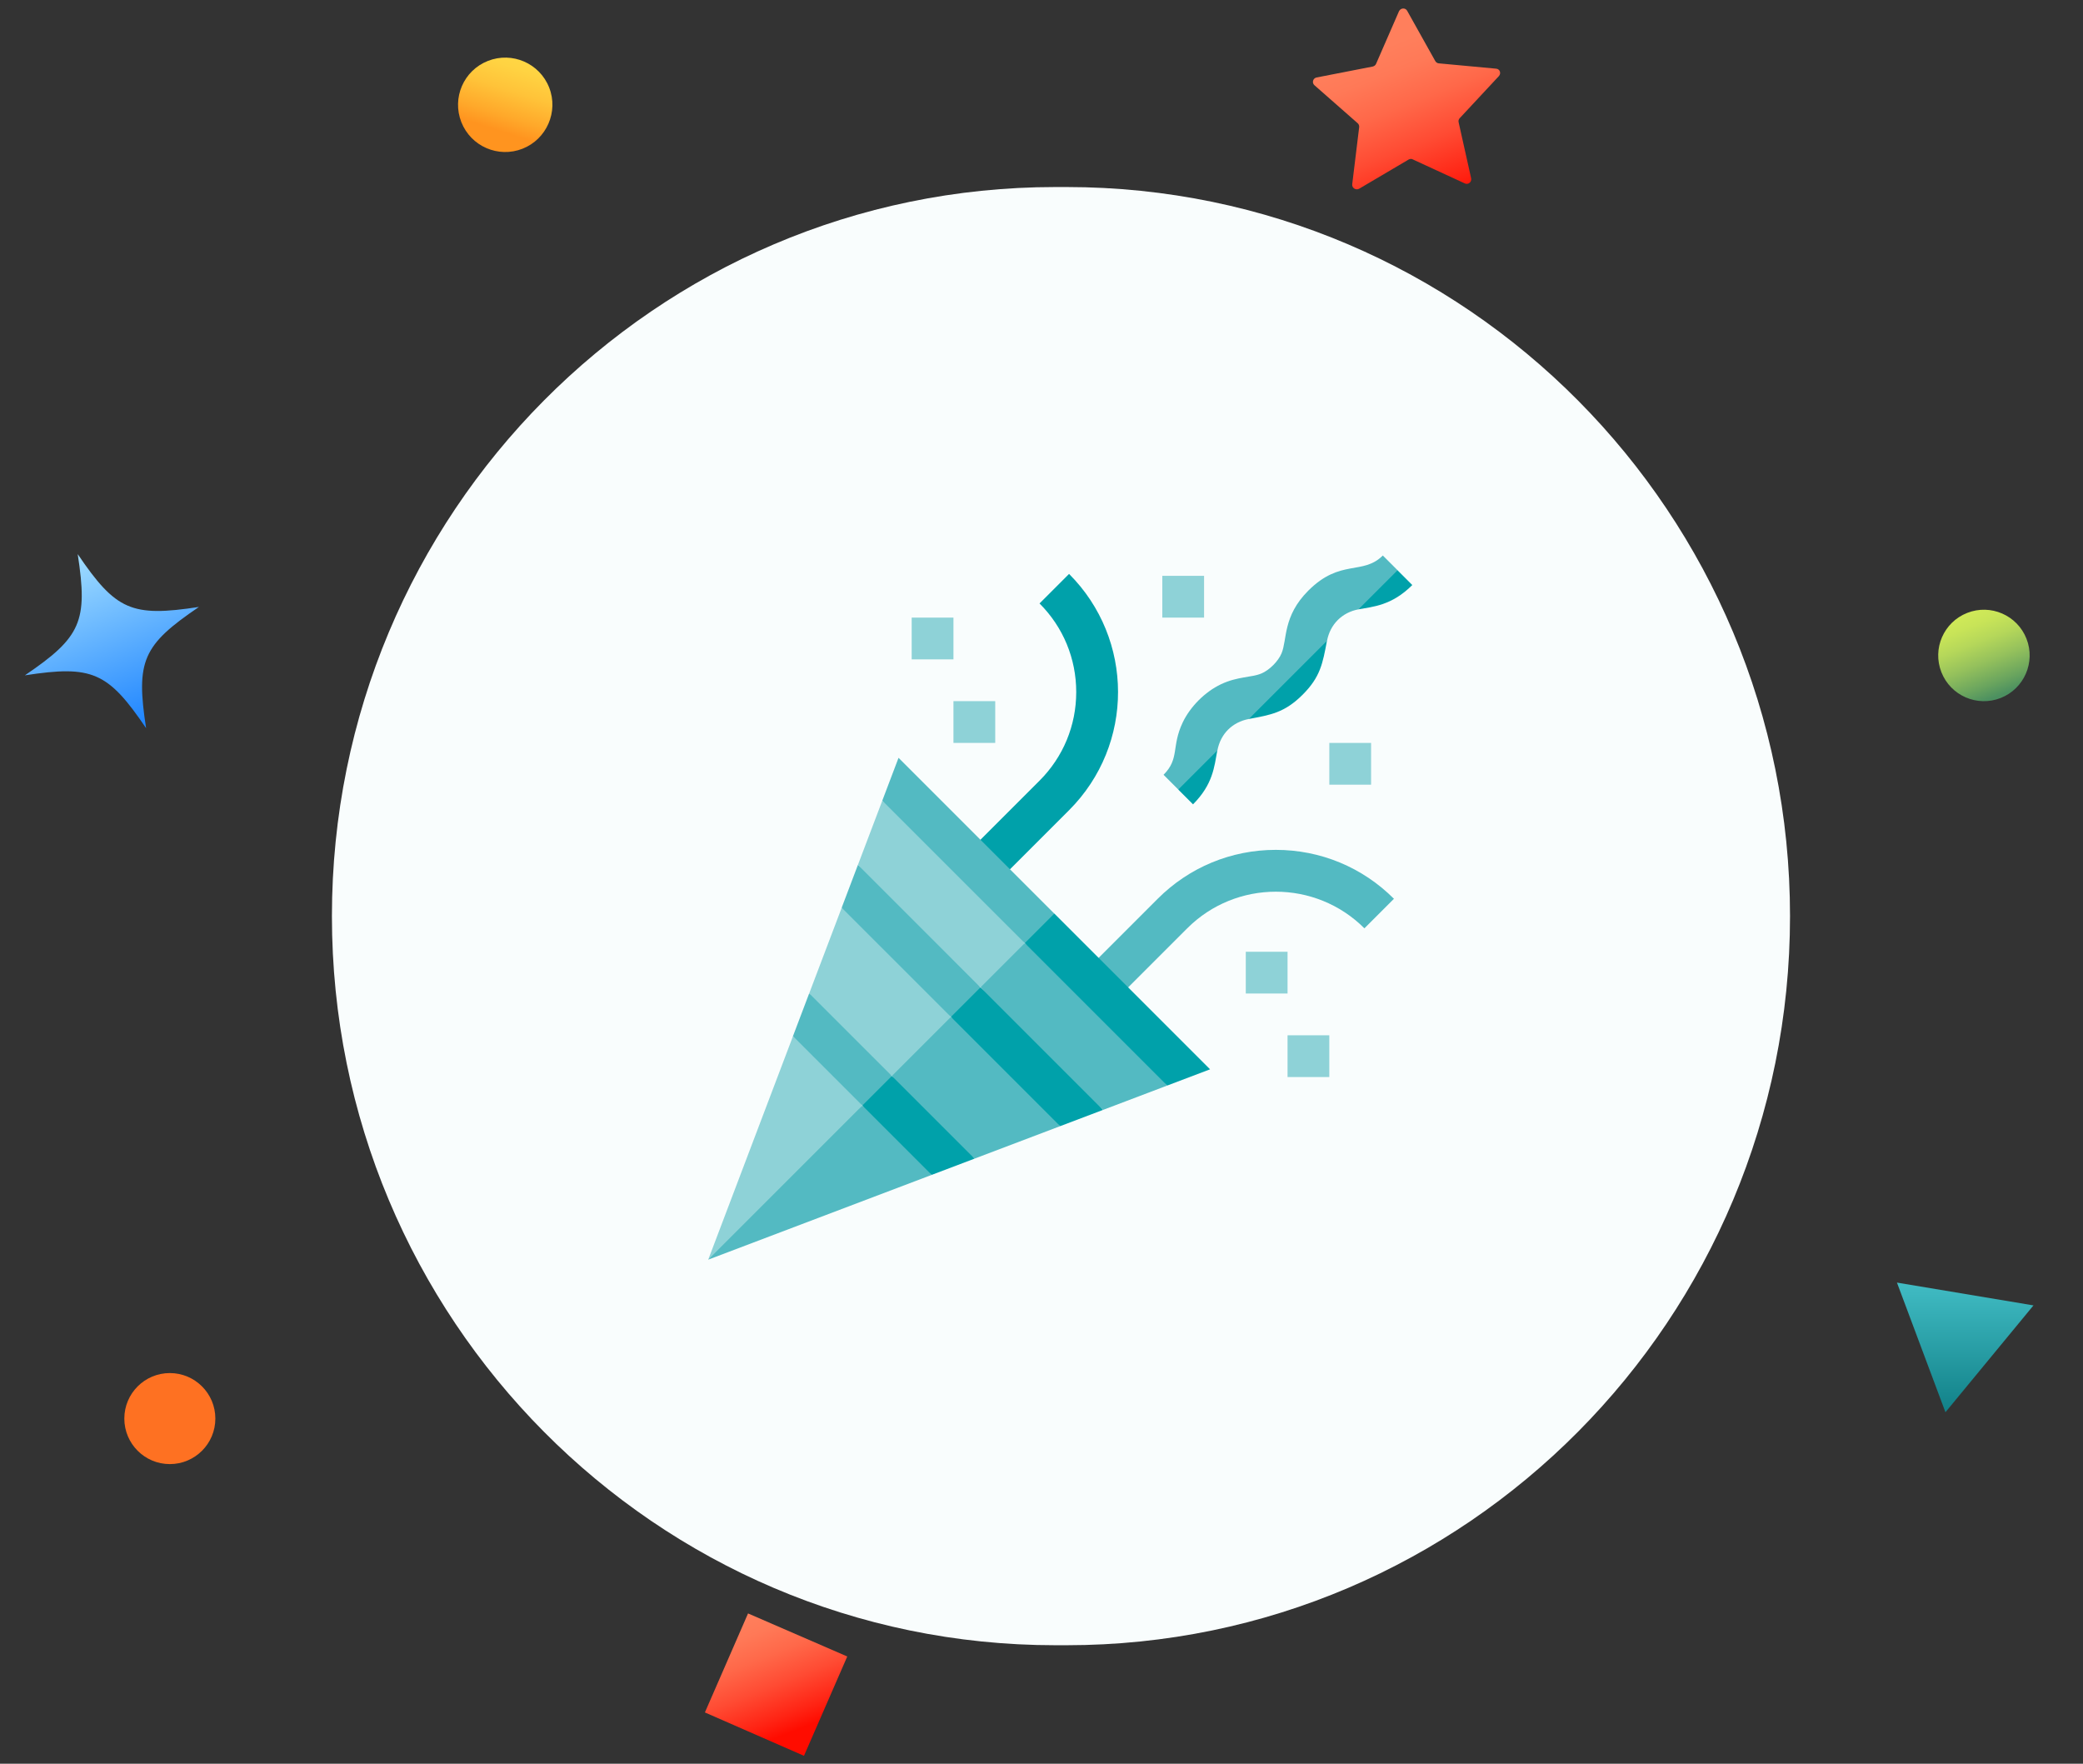 <svg width="150" height="127" viewBox="0 0 150 127" fill="none" xmlns="http://www.w3.org/2000/svg">
<rect x="0" y="0" width="150" height="127" fill="#333333" stroke="none"/>
<g clip-path="url(#clip0_1041_19699)">
<path d="M144.07 50.261C145.762 49.596 146.595 47.685 145.93 45.993C145.265 44.301 143.354 43.468 141.662 44.133C139.969 44.798 139.137 46.709 139.802 48.401C140.467 50.093 142.377 50.926 144.07 50.261Z" fill="url(#paint0_linear_1041_19699)"/>
<path d="M57.896 126.43L50.761 123.307L53.868 116.178L61.013 119.278L57.896 126.43Z" fill="url(#paint1_linear_1041_19699)"/>
<path d="M15.508 102.147C15.508 100.337 14.04 98.87 12.23 98.87C10.42 98.87 8.953 100.337 8.953 102.147C8.953 103.957 10.42 105.425 12.23 105.425C14.04 105.425 15.508 103.957 15.508 102.147Z" fill="#FE7122"/>
<path d="M97.375 13.269C97.345 13.531 97.635 13.718 97.87 13.592L101.435 11.49C101.53 11.436 101.643 11.425 101.729 11.475L105.481 13.206C105.729 13.325 105.993 13.105 105.94 12.842L105.038 8.805C105.013 8.698 105.036 8.589 105.12 8.506L107.938 5.479C108.124 5.272 107.999 4.954 107.728 4.944L103.604 4.561C103.5 4.551 103.408 4.487 103.354 4.392L101.333 0.778C101.207 0.544 100.863 0.562 100.744 0.809L99.093 4.597C99.049 4.697 98.959 4.766 98.853 4.791L94.805 5.58C94.542 5.634 94.456 5.968 94.657 6.139L97.769 8.874C97.846 8.943 97.886 9.045 97.877 9.148L97.375 13.269Z" fill="url(#paint2_linear_1041_19699)"/>
<path d="M5.596 39.899C6.344 44.75 5.84 45.881 1.791 48.629C6.642 47.881 7.773 48.385 10.521 52.434C9.773 47.583 10.277 46.452 14.326 43.704C9.489 44.447 8.35 43.962 5.596 39.899Z" fill="url(#paint3_linear_1041_19699)"/>
<path d="M35.14 4.384C33.384 5.074 32.536 7.051 33.22 8.79C33.91 10.546 35.887 11.394 37.626 10.71C39.365 10.027 40.23 8.043 39.546 6.304C38.856 4.549 36.879 3.701 35.14 4.384Z" fill="url(#paint4_linear_1041_19699)"/>
<path d="M136.602 92.355L146.434 93.998L140.095 101.691L136.602 92.355Z" fill="url(#paint5_linear_1041_19699)"/>
<path d="M76.8 13.468H76.005C47.229 13.468 23.902 36.973 23.902 65.968C23.902 94.963 47.229 118.468 76.005 118.468H76.8C105.575 118.468 128.902 94.963 128.902 65.968C128.902 36.973 105.575 13.468 76.8 13.468Z" fill="#F9FDFD"/>
<g clip-path="url(#clip1_1041_19699)">
<path d="M70.602 71.099L67.09 66.093L61.78 62.277C61.39 63.305 61 64.333 60.611 65.361L63.946 70.036L68.476 73.226L70.602 72.993L70.602 71.099ZM64.222 77.48L62.096 74.113L58.271 71.528L57.102 74.612L59.044 77.889L62.096 79.606H63.779L64.222 77.48Z" fill="#53BAC2"/>
<path d="M68.478 73.226L71.734 77.722L76.343 81.091L79.426 79.922L75.544 75.049L70.604 71.1L68.478 73.226ZM62.098 79.606L63.915 82.501L67.092 84.6L70.175 83.431L67.624 79.922L64.224 77.48L62.098 79.606Z" fill="#00A1AA"/>
<path d="M73.793 67.909L69.54 62.277L63.536 57.651L61.781 62.277L70.603 71.099L72.836 70.27L73.793 67.909Z" fill="#8ED2D7"/>
<path d="M70.606 71.1L79.427 79.922L84.053 78.167L79.427 72.342L73.796 67.91C72.732 68.973 71.669 70.036 70.606 71.1Z" fill="#53BAC2"/>
<path d="M72.732 62.593H70.606V60.466C72.023 59.048 73.441 57.631 74.859 56.213C76.563 54.509 77.501 52.243 77.501 49.833C77.501 47.423 76.563 45.157 74.859 43.453L76.985 41.326C81.668 46.009 81.706 53.619 76.985 58.34L74.327 60.998L72.732 62.593Z" fill="#00A1AA"/>
<path d="M81.24 71.099H79.113V68.973L83.367 64.719C85.639 62.447 88.66 61.196 91.873 61.196C95.087 61.196 98.108 62.447 100.38 64.719L98.253 66.846C96.494 65.087 94.184 64.208 91.873 64.208C89.563 64.208 87.252 65.087 85.493 66.846L81.24 71.099Z" fill="#53BAC2"/>
<path d="M65.652 44.472H68.66V47.479H65.652V44.472ZM68.66 50.487H71.668V53.494H68.66V50.487Z" fill="#8ED2D7"/>
<path d="M89.711 68.533H92.719V71.54H89.711V68.533ZM95.726 77.555H92.719V74.548H95.726V77.555Z" fill="#8ED2D7"/>
<path d="M95.727 53.495H98.734V56.502H95.727V53.495Z" fill="#8ED2D7"/>
<path d="M83.699 41.464H86.707V44.472H83.699V41.464Z" fill="#8ED2D7"/>
<path d="M89.934 51.771L93.123 49.635L95.561 46.145C95.786 44.952 96.645 44.099 97.829 43.876L100.091 42.667L100.642 41.063L99.579 40C98.132 41.446 96.526 40.217 94.214 42.529C92.363 44.38 92.704 46.047 92.285 47.047C92.045 47.62 91.41 48.255 90.836 48.495C90.12 48.795 89.122 48.702 87.92 49.272C86.778 49.814 85.709 50.883 85.167 52.025C84.341 53.767 84.957 54.622 83.789 55.79L84.852 56.853L86.259 56.302L87.666 54.04C87.892 52.841 88.737 51.997 89.934 51.771Z" fill="#53BAC2"/>
<path d="M75.919 65.783L64.705 54.568L63.535 57.652L73.793 67.909L75.752 67.743L75.919 65.783Z" fill="#53BAC2"/>
<path d="M57.104 74.612L51 90.704L57.104 85.977L62.098 79.606L57.104 74.612ZM68.478 73.226L60.613 65.361L58.273 71.529L64.225 77.48L67.092 76.052L68.478 73.226Z" fill="#8ED2D7"/>
<path d="M93.806 50.022C95.079 48.749 95.247 47.783 95.556 46.145L89.93 51.772C91.472 51.48 92.492 51.336 93.806 50.022ZM101.701 42.127L100.637 41.064L97.825 43.877C98.848 43.684 100.208 43.62 101.701 42.127ZM87.661 54.04C86.677 55.024 85.832 55.87 84.848 56.854L85.911 57.917C87.354 56.474 87.442 55.202 87.661 54.04Z" fill="#00A1AA"/>
<path d="M84.054 78.167L87.138 76.998L75.924 65.783L73.797 67.91L84.054 78.167Z" fill="#00A1AA"/>
<path d="M62.098 79.606L51 90.704L67.092 84.6L62.098 79.606ZM64.225 77.479L70.176 83.43L76.343 81.091L68.478 73.226L64.225 77.479Z" fill="#53BAC2"/>
</g>
</g>
<defs>
<linearGradient id="paint0_linear_1041_19699" x1="141.718" y1="44.262" x2="144.001" y2="50.071" gradientUnits="userSpaceOnUse">
<stop stop-color="#CFE958"/>
<stop offset="0.138" stop-color="#C8E458"/>
<stop offset="0.339" stop-color="#B5D75A"/>
<stop offset="0.578" stop-color="#95C15C"/>
<stop offset="0.845" stop-color="#69A45E"/>
<stop offset="1" stop-color="#4C9060"/>
</linearGradient>
<linearGradient id="paint1_linear_1041_19699" x1="53.933" y1="116.324" x2="57.215" y2="124.675" gradientUnits="userSpaceOnUse">
<stop stop-color="#FF7F5C"/>
<stop offset="0.153" stop-color="#FF7957"/>
<stop offset="0.36" stop-color="#FF6849"/>
<stop offset="0.597" stop-color="#FF4B33"/>
<stop offset="0.855" stop-color="#FF2414"/>
<stop offset="0.996" stop-color="#FF0C00"/>
</linearGradient>
<linearGradient id="paint2_linear_1041_19699" x1="100.27" y1="3.134" x2="104.815" y2="14.7" gradientUnits="userSpaceOnUse">
<stop stop-color="#FF7F5C"/>
<stop offset="0.153" stop-color="#FF7957"/>
<stop offset="0.36" stop-color="#FF6849"/>
<stop offset="0.597" stop-color="#FF4B33"/>
<stop offset="0.855" stop-color="#FF2414"/>
<stop offset="0.996" stop-color="#FF0C00"/>
</linearGradient>
<linearGradient id="paint3_linear_1041_19699" x1="5.595" y1="39.899" x2="10.526" y2="52.447" gradientUnits="userSpaceOnUse">
<stop stop-color="#A1DDFF"/>
<stop offset="1" stop-color="#1C83FF"/>
</linearGradient>
<linearGradient id="paint4_linear_1041_19699" x1="37.595" y1="3.708" x2="35.798" y2="9.372" gradientUnits="userSpaceOnUse">
<stop stop-color="#FFD945"/>
<stop offset="0.214" stop-color="#FFD342"/>
<stop offset="0.495" stop-color="#FFC339"/>
<stop offset="0.812" stop-color="#FFA82A"/>
<stop offset="1" stop-color="#FF941F"/>
</linearGradient>
<linearGradient id="paint5_linear_1041_19699" x1="141.518" y1="92.355" x2="141.518" y2="101.691" gradientUnits="userSpaceOnUse">
<stop stop-color="#41BCC4"/>
<stop offset="1" stop-color="#118188"/>
</linearGradient>
<clipPath id="clip0_1041_19699">
<rect width="149.735" height="126.76" fill="white" transform="translate(0.133)"/>
</clipPath>
<clipPath id="clip1_1041_19699">
<rect width="50.704" height="50.704" fill="white" transform="translate(51 40.001)"/>
</clipPath>
</defs>
</svg>
